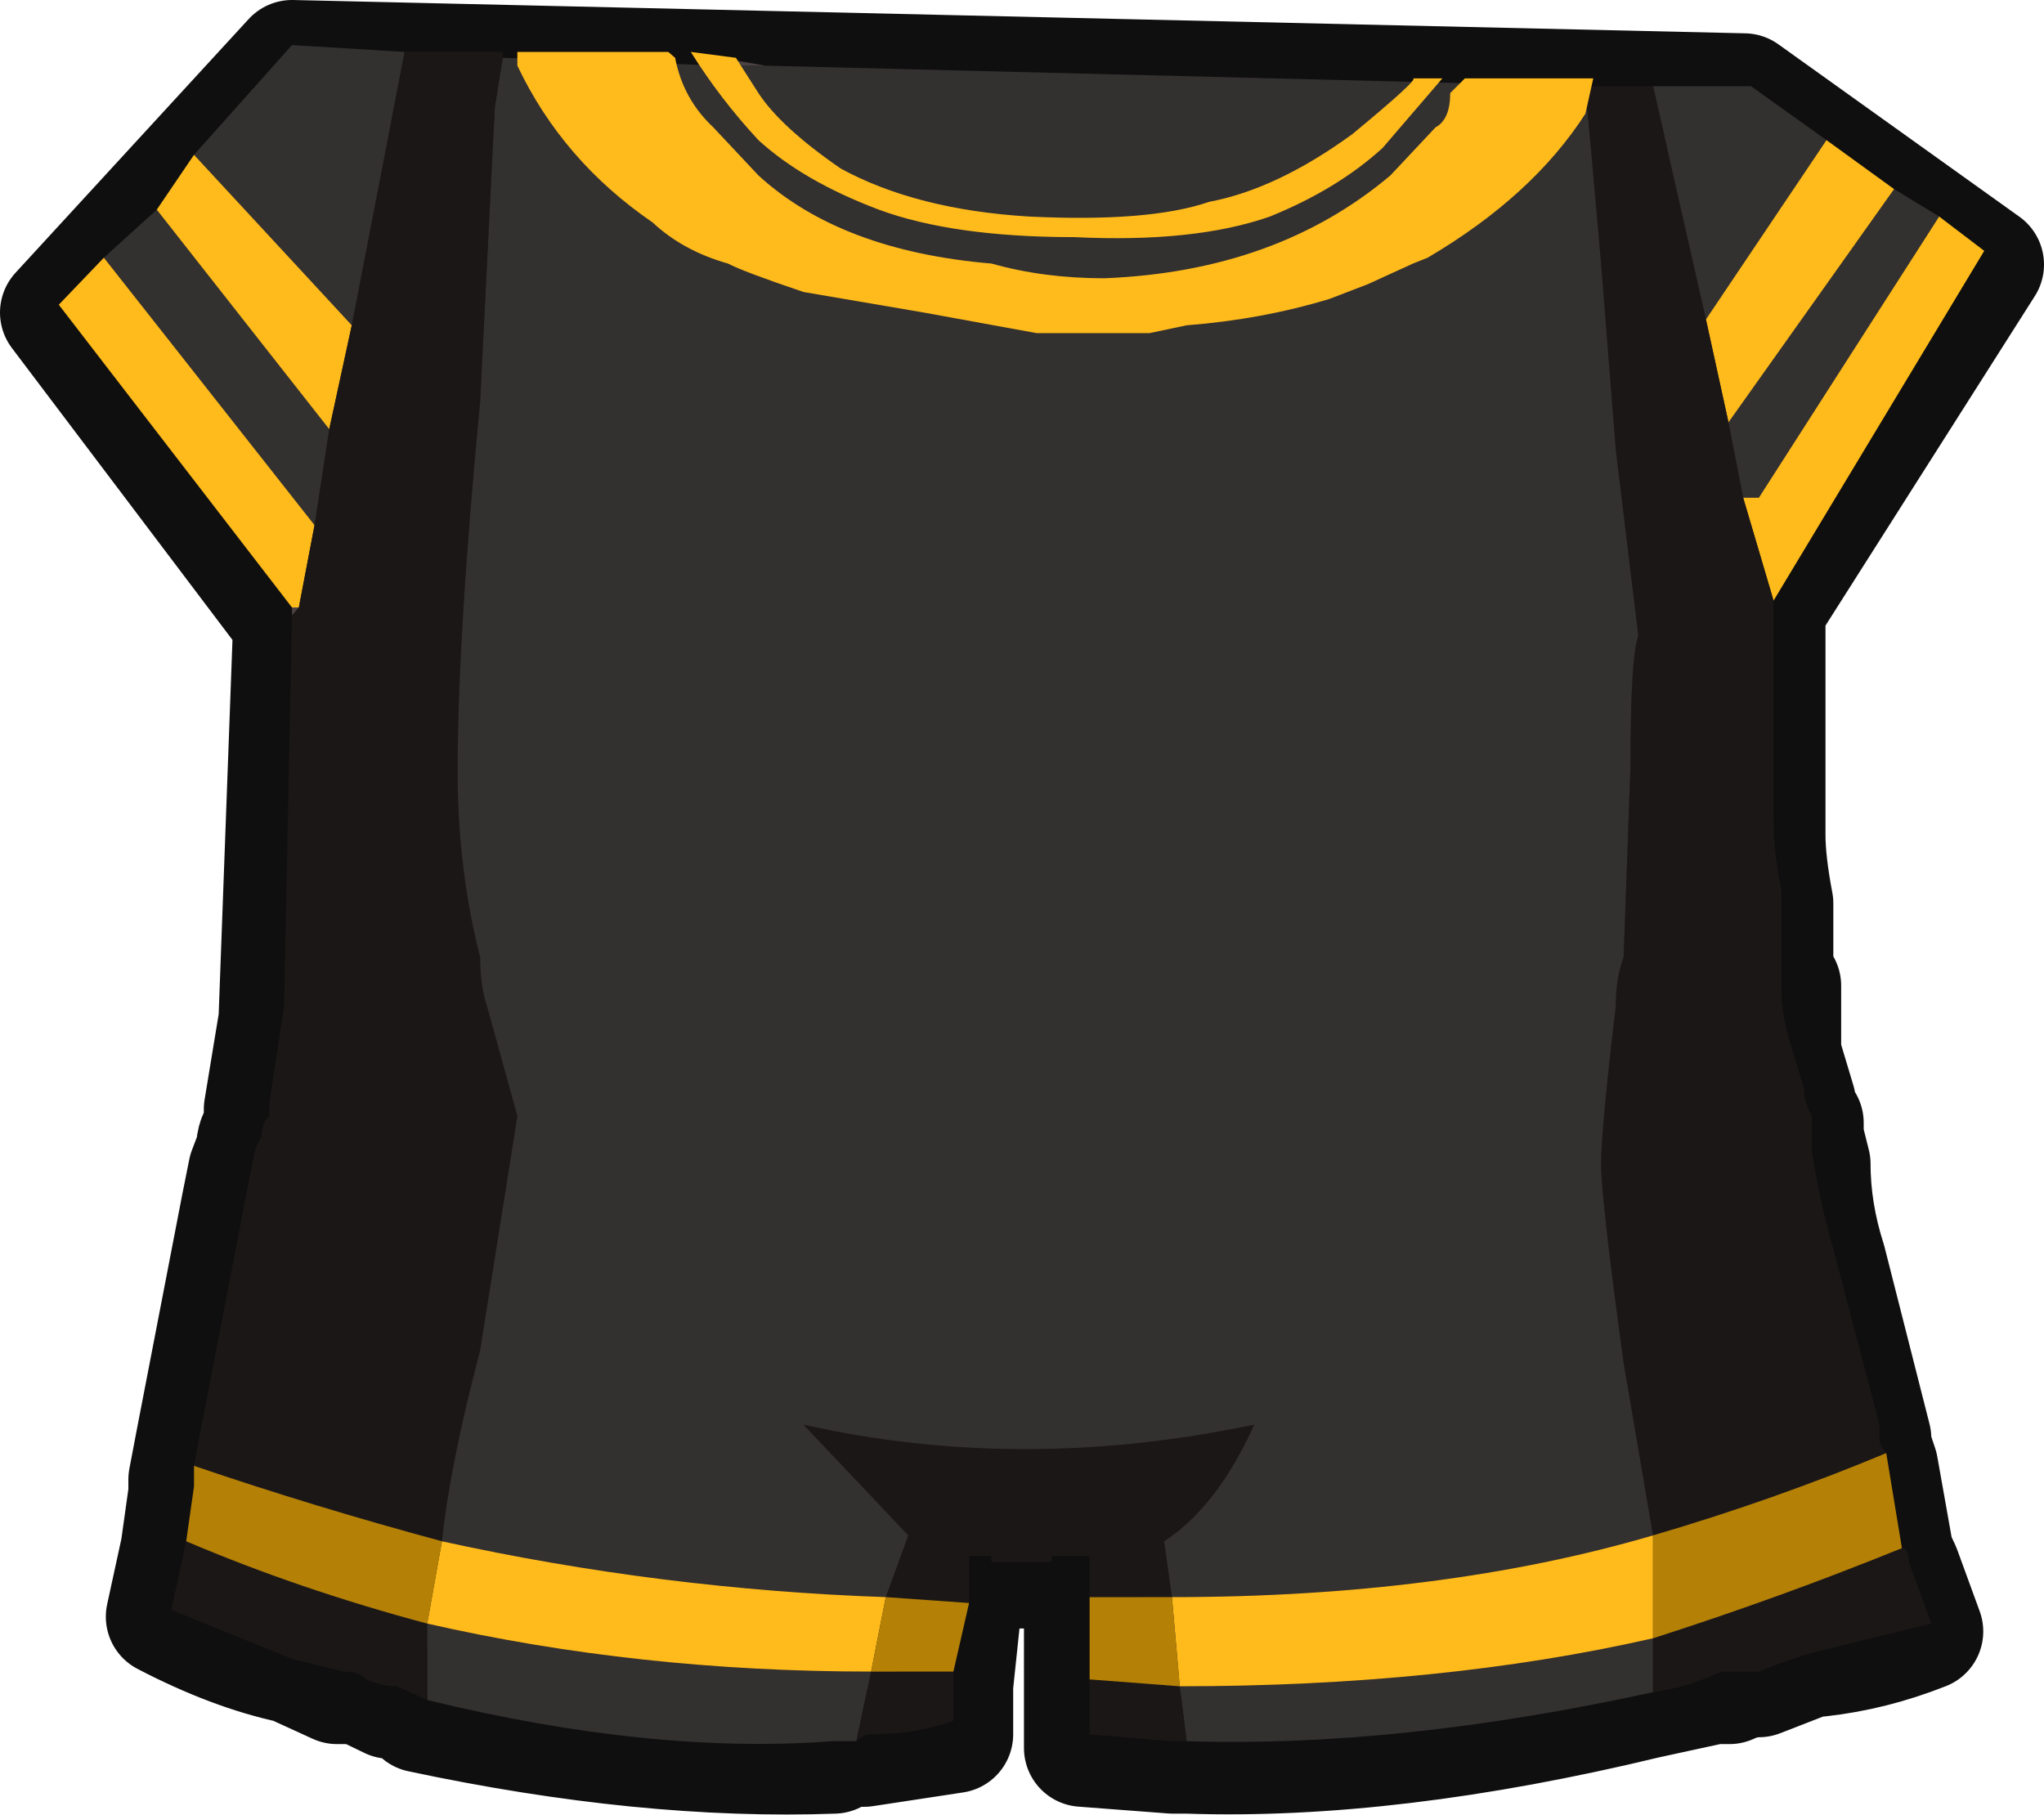 <?xml version="1.0" encoding="UTF-8" standalone="no"?>
<svg xmlns:xlink="http://www.w3.org/1999/xlink" height="92.6px" width="104.3px" xmlns="http://www.w3.org/2000/svg">
  <g transform="matrix(1.0, 0.0, 0.0, 1.0, 9.7, -13.35)">
    <path d="M81.25 63.65 L81.25 64.7 81.25 67.1 82.0 69.6 Q82.0 70.3 82.4 70.65 L82.4 71.35 82.75 72.75 Q82.75 75.2 83.55 77.7 L85.85 86.75 85.85 87.15 86.2 88.2 87.0 92.7 87.35 93.45 88.5 96.6 Q85.85 97.65 83.15 97.95 L82.75 97.95 80.05 99.0 Q79.3 99.0 78.55 99.35 L77.75 99.35 74.3 100.1 Q61.25 103.25 50.9 102.9 L50.15 102.9 45.55 102.55 45.55 99.75 45.55 95.55 45.55 93.45 39.4 93.45 39.4 95.55 39.0 99.35 39.0 101.85 34.4 102.55 33.65 102.55 Q33.25 102.55 32.85 102.9 23.25 103.25 11.75 100.8 11.0 100.1 10.2 100.1 L8.65 99.35 7.5 99.35 5.2 98.3 Q2.15 97.65 -1.3 95.85 L-0.55 92.4 -0.15 89.55 -0.15 88.85 0.25 86.75 2.55 74.85 2.9 73.1 3.3 72.05 Q3.3 71.35 3.7 71.0 L3.7 70.65 3.7 69.95 4.45 65.4 5.2 45.05 -6.7 29.3 5.2 16.35 79.3 18.05 91.6 26.85 80.45 44.4 80.45 44.7 80.45 49.65 80.45 54.5 80.45 54.9 80.45 55.95 Q80.45 57.35 80.85 59.45 L80.85 60.8 80.85 61.55 80.85 62.6 Q80.85 63.3 81.25 63.65" fill="#2c2323" fill-rule="evenodd" stroke="none"/>
    <path d="M81.25 63.65 Q80.85 63.3 80.85 62.6 L80.85 61.55 80.85 60.8 80.85 59.45 Q80.45 57.35 80.45 55.95 L80.45 54.9 80.45 54.5 80.45 49.65 80.45 44.7 80.45 44.4 91.6 26.85 79.3 18.05 5.2 16.35 -6.7 29.3 5.2 45.05 4.45 65.4 3.7 69.95 3.7 70.65 3.7 71.0 Q3.3 71.35 3.3 72.05 L2.9 73.1 2.55 74.85 0.25 86.75 -0.15 88.85 -0.15 89.55 -0.55 92.4 -1.3 95.85 Q2.15 97.65 5.2 98.3 L7.5 99.35 8.65 99.35 10.2 100.1 Q11.0 100.1 11.75 100.8 23.25 103.25 32.85 102.9 33.25 102.55 33.65 102.55 L34.4 102.55 39.0 101.85 39.0 99.35 39.4 95.55 39.4 93.45 45.55 93.45 45.55 95.55 45.55 99.75 45.55 102.55 50.15 102.9 50.9 102.9 Q61.25 103.25 74.3 100.1 L77.75 99.35 78.55 99.35 Q79.3 99.0 80.05 99.0 L82.75 97.95 83.15 97.95 Q85.85 97.65 88.5 96.6 L87.35 93.45 87.0 92.7 86.2 88.2 85.85 87.15 85.85 86.75 83.55 77.7 Q82.75 75.2 82.75 72.75 L82.4 71.35 82.4 70.65 Q82.0 70.3 82.0 69.6 L81.25 67.1 81.25 64.7 81.25 63.65 Z" fill="none" stroke="#100f0f" stroke-linecap="round" stroke-linejoin="round" stroke-width="6.0"/>
    <path d="M74.65 99.7 Q61.6 102.55 50.85 102.2 L50.5 99.4 Q63.9 99.4 74.65 96.95 L74.65 99.7 M34.0 102.2 L32.8 102.2 Q23.6 102.9 12.1 100.1 L12.1 97.25 12.1 96.2 Q22.85 98.65 34.75 98.65 L34.0 102.2 M-4.4 26.5 L-1.7 24.05 7.1 35.25 6.35 40.15 -4.4 26.5 M0.2 21.25 L5.2 15.65 10.95 16.0 8.25 29.95 0.2 21.25 M15.95 16.3 L27.05 16.7 29.35 16.7 71.2 17.75 72.0 26.8 72.75 36.3 73.9 45.8 Q73.5 46.85 73.5 52.4 L73.15 62.2 Q72.75 63.25 72.75 64.7 72.0 71.0 72.0 72.75 72.0 74.5 73.15 82.9 L74.65 91.7 Q63.9 94.85 50.1 94.85 L49.7 92.0 Q52.4 90.25 54.3 86.05 42.4 88.55 31.3 86.05 L36.65 91.7 35.5 94.85 Q24.0 94.45 12.85 92.0 13.25 88.15 14.8 82.25 L16.7 70.3 15.15 64.7 Q14.8 63.65 14.8 62.2 13.65 57.7 13.65 52.75 13.65 45.8 14.8 33.85 L15.55 18.8 15.95 16.3 M74.65 17.75 L79.65 17.75 83.5 20.5 77.35 29.65 74.65 17.75 M86.95 23.0 L89.25 24.4 80.05 38.75 79.25 38.75 78.5 34.9 86.95 23.0" fill="#333030" fill-rule="evenodd" stroke="none"/>
    <path d="M89.25 24.4 L91.55 26.15 80.8 44.0 79.25 38.75 80.05 38.75 89.25 24.4 M5.2 44.35 L-6.7 28.9 -4.4 26.5 6.35 40.15 5.55 44.35 5.2 44.35 M-1.7 24.05 L0.2 21.25 8.25 29.95 7.1 35.25 -1.7 24.05 M83.5 20.5 L86.95 23.0 78.5 34.9 77.35 29.65 83.5 20.5 M12.1 96.2 L12.85 92.0 Q24.0 94.45 35.5 94.85 L34.75 98.65 Q22.85 98.65 12.1 96.2 M50.1 94.85 Q63.9 94.85 74.65 91.7 L74.65 96.95 Q63.9 99.4 50.5 99.4 L50.1 94.85" fill="#ffbb1b" fill-rule="evenodd" stroke="none"/>
    <path d="M80.8 44.0 L80.8 48.95 80.8 53.8 80.8 54.2 80.8 55.25 Q80.8 56.95 81.2 58.75 L81.2 60.5 81.2 60.85 81.2 62.2 81.2 63.25 81.2 64.0 Q81.2 65.05 81.6 66.4 L82.35 68.9 Q82.35 69.6 82.75 70.3 L82.75 71.0 82.75 72.05 Q83.1 74.5 83.9 77.3 L86.2 86.05 86.2 86.75 Q86.2 87.1 86.55 87.5 80.8 89.9 74.65 91.7 L73.15 82.9 Q72.0 74.5 72.0 72.75 72.0 71.0 72.75 64.7 72.75 63.25 73.15 62.2 L73.5 52.4 Q73.5 46.85 73.9 45.8 L72.75 36.3 72.0 26.8 71.2 17.75 74.65 17.75 77.35 29.65 78.5 34.9 79.25 38.75 80.8 44.0 M87.35 92.35 Q87.7 92.35 87.7 93.05 L88.85 96.2 83.1 97.6 Q81.6 98.0 80.05 98.65 L78.9 98.65 78.1 98.65 Q76.6 99.4 74.65 99.7 L74.65 96.95 Q81.2 94.85 87.35 92.35 M50.85 102.2 L50.1 102.2 45.9 101.85 45.9 99.05 50.5 99.4 50.85 102.2 M45.9 94.85 L45.9 92.75 43.95 92.75 43.95 93.05 40.9 93.05 40.9 92.75 39.75 92.75 39.75 95.15 35.5 94.85 36.65 91.7 31.3 86.05 Q42.4 88.55 54.3 86.05 52.4 90.25 49.7 92.0 L50.1 94.85 45.9 94.85 M38.95 98.65 L38.95 101.15 Q37.05 101.85 34.75 101.85 34.35 101.85 34.0 102.2 L34.75 98.65 38.95 98.65 M12.1 100.1 L10.55 99.4 Q9.8 99.4 9.0 99.05 8.65 98.65 7.85 98.65 L5.2 98.0 -0.95 95.5 -0.2 92.0 Q5.55 94.45 12.1 96.2 L12.1 97.25 12.1 100.1 M0.2 88.15 L0.6 86.05 2.9 74.15 3.25 72.4 Q3.25 72.05 3.65 71.35 3.65 70.65 4.05 70.3 L4.05 69.6 4.8 64.7 5.2 44.75 5.55 44.35 6.35 40.15 7.1 35.25 8.25 29.95 10.95 16.0 15.95 16.0 15.95 16.3 15.55 18.8 14.8 33.85 Q13.65 45.8 13.65 52.75 13.65 57.7 14.8 62.2 14.8 63.65 15.15 64.7 L16.7 70.3 14.8 82.25 Q13.25 88.15 12.85 92.0 6.35 90.25 0.2 88.15" fill="#1c1717" fill-rule="evenodd" stroke="none"/>
    <path d="M86.55 87.5 L87.35 92.35 Q81.2 94.85 74.65 96.95 L74.65 91.7 Q80.8 89.9 86.55 87.5 M45.9 99.05 L45.9 94.85 50.1 94.85 50.5 99.4 45.9 99.05 M39.75 95.15 L38.95 98.65 34.75 98.65 35.5 94.85 39.75 95.15 M-0.2 92.0 L0.2 89.2 0.2 88.15 Q6.35 90.25 12.85 92.0 L12.1 96.2 Q5.55 94.45 -0.2 92.0" fill="#b48006" fill-rule="evenodd" stroke="none"/>
    <path d="M5.2 44.75 L5.2 44.35 5.55 44.35 5.2 44.75 M27.05 16.7 L27.05 16.3 29.35 16.7 27.05 16.7" fill="#4d4242" fill-rule="evenodd" stroke="none"/>
    <path d="M71.2 19.15 Q68.5 23.35 63.15 26.5 L62.4 26.8 60.1 27.85 58.15 28.6 Q54.7 29.65 50.85 29.95 L48.95 30.35 43.2 30.35 37.45 29.3 31.3 28.25 Q28.2 27.2 27.45 26.8 25.15 26.15 23.6 24.7 19.0 21.55 16.7 16.7 L16.7 16.0 24.4 16.0 24.75 16.3 Q25.15 18.4 26.7 19.85 L29.0 22.3 Q33.2 26.15 40.9 26.8 43.55 27.55 46.65 27.55 55.45 27.2 61.25 22.3 L63.55 19.85 Q64.3 19.45 64.3 18.1 L65.05 17.35 70.45 17.35 71.6 17.35 71.2 19.15 M63.9 17.35 L60.85 20.9 Q58.55 23.0 55.1 24.4 51.25 25.75 45.1 25.45 38.95 25.45 35.15 24.05 31.3 22.6 29.0 20.5 27.05 18.4 25.55 16.0 L27.85 16.3 29.0 18.1 Q30.15 19.85 33.2 21.95 37.05 24.05 42.8 24.4 48.95 24.7 52.0 23.65 55.45 23.0 59.3 20.2 62.75 17.35 62.4 17.35 L63.9 17.35" fill="#ffbb1b" fill-rule="evenodd" stroke="none"/>
  </g>
</svg>
